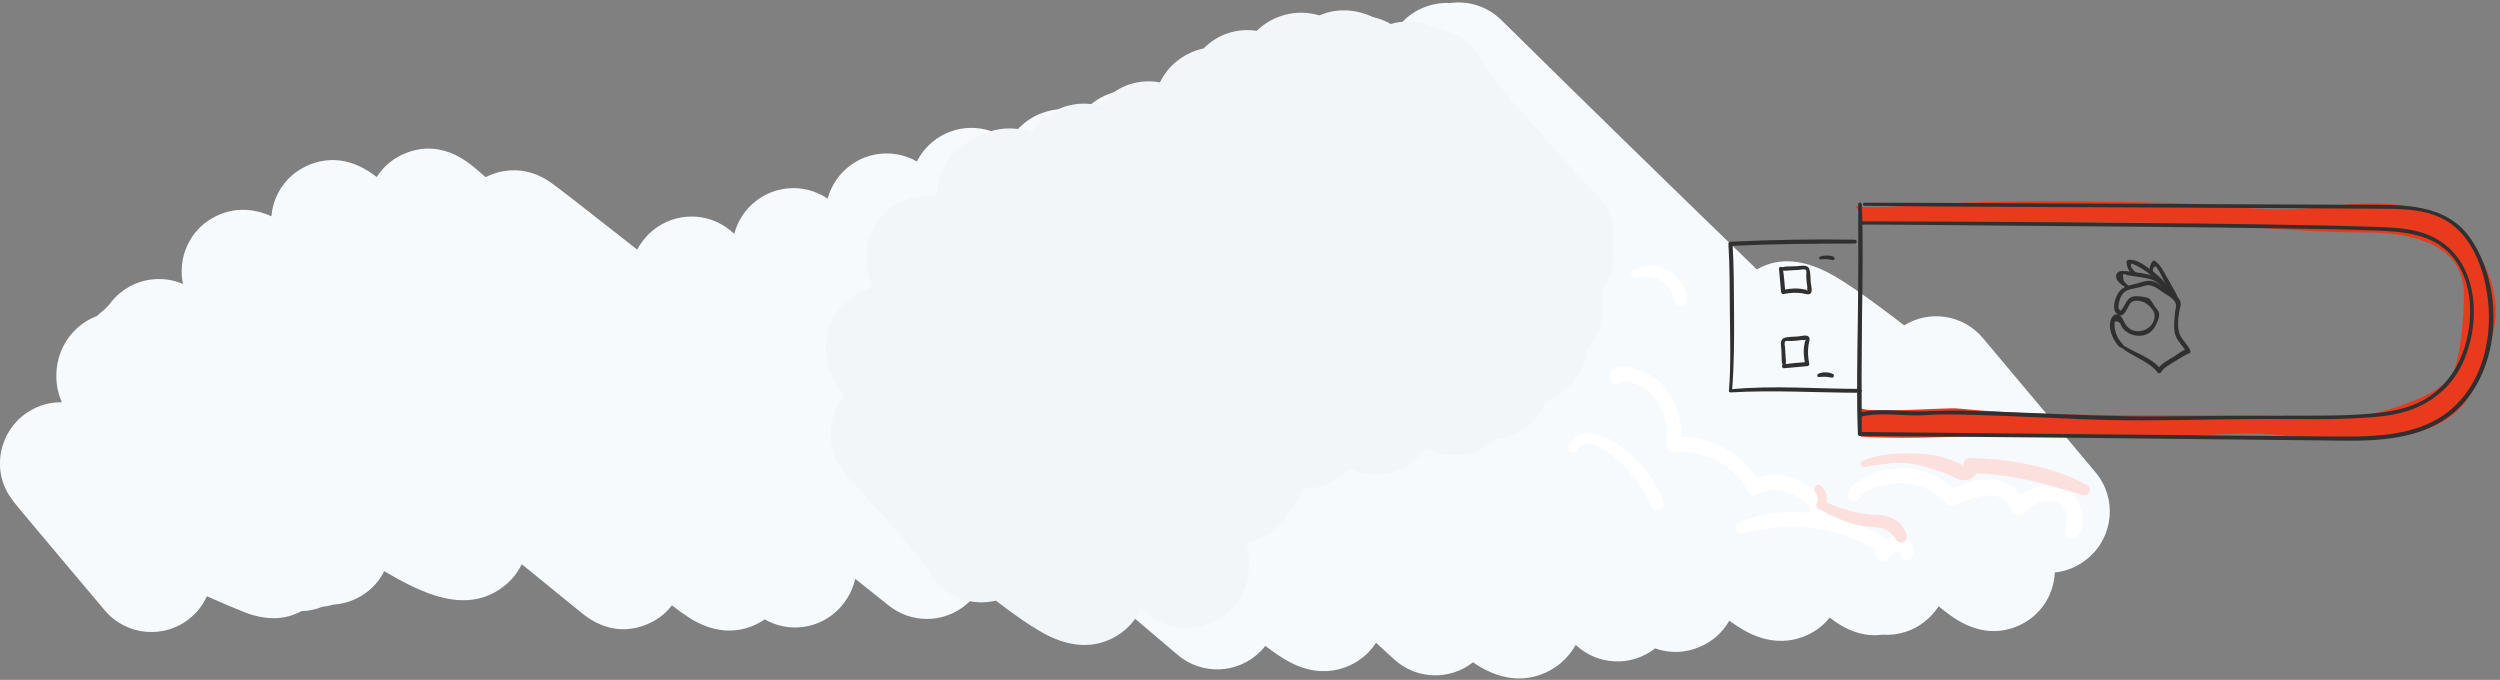 <?xml version="1.0" encoding="utf-8"?>
<!-- Generator: Adobe Illustrator 20.1.0, SVG Export Plug-In . SVG Version: 6.00 Build 0)  -->
<svg version="1.1" xmlns="http://www.w3.org/2000/svg" xmlns:xlink="http://www.w3.org/1999/xlink" x="0px" y="0px"
	 viewBox="0 0 820 223" enable-background="new 0 0 820 223" xml:space="preserve">
<rect x="0" y="0" width="820" height="223" fill="#808080" stroke="none"/>
<g id="site_bg">
</g>
<g id="back">
	<g>
		<g>
			<path fill="#F7FAFC" d="M498.26,222.524c-3.606,0.001-7.776-0.932-12.372-3.561
				c-0.884-0.506-1.794-1.077-2.749-1.726c-7.584,5.977-18.566,5.719-25.877-0.987l-5.924-5.433
				c-1.082,1.691-2.423,3.226-3.99,4.54c-2.618,2.197-12.179,8.78-25.256,1.294
				c-2.001-1.145-4.254-2.675-7.07-4.801c-0.513,0.658-1.072,1.29-1.678,1.892
				c-7.366,7.327-19.114,7.794-27.037,1.077l-25.548-21.661c-1.031,1.481-2.256,2.83-3.651,4.001
				c-11.932,10.013-25.389,1.969-29.811-0.675c-1.718-1.027-3.638-2.254-5.784-3.699
				c-1.204,2.091-2.768,3.975-4.638,5.544c-7.297,6.122-17.898,6.25-25.337,0.306
				c-3.518-2.81-7.199-5.75-11.004-8.786c-1.022,4.391-3.433,8.379-6.886,11.277
				c-6.565,5.509-15.706,6.114-22.816,2.026c-3.953,2.721-12.987,6.905-24.653-0.461
				c-1.645-1.039-3.513-2.373-5.795-4.142c-0.856,1.12-1.846,2.165-2.965,3.114
				c-1.297,1.1-13.065,10.429-26.646-0.625l-3.1-2.527c-5.798-4.728-11.303-9.209-16.539-13.463
				c-1.22,2.555-2.981,4.846-5.191,6.701c-12.659,10.624-28.083,2.521-39.904-4.401
				c-1.209,2.394-2.899,4.545-4.998,6.305c-3.072,2.578-7.206,4.383-11.737,4.666
				c-1.164,0.346-2.353,0.583-3.55,0.711c-2.085,0.824-4.411,1.353-6.885,1.419
				c-5.387,2.959-11.649,3.084-18.669,0.359c-1.378-0.535-3.209-1.292-5.598-2.313
				c-1.873-0.801-4.122-1.78-6.731-2.929c-1.19,2.627-2.971,5.038-5.322,7.022
				c-8.441,7.121-21.06,6.049-28.181-2.394c0,0-7.426-8.804-14.85-17.629c-3.72-4.421-7.439-8.848-10.227-12.18
				c-1.416-1.692-2.597-3.106-3.422-4.103c-2.434-2.937-6.506-7.853-5.794-16.055
				c0.461-5.304,3.018-10.206,7.104-13.619c2.059-1.72,6.649-4.815,13.097-4.644
				c-1.541-3.694-1.914-6.726-1.756-9.919c0.288-5.804,2.981-11.252,7.386-14.949
				c1.791-1.503,3.774-2.641,5.854-3.417c0.41-0.412,0.843-0.809,1.296-1.191
				c0.397-0.334,0.808-0.652,1.232-0.955c0.462-0.536,0.953-1.049,1.472-1.535c1-1.402,2.177-2.683,3.511-3.802
				c5.891-4.942,13.951-5.985,20.764-3.049c-0.394-1.789-0.547-3.735-0.37-5.893
				c0.435-5.328,2.995-10.284,7.09-13.719c2.383-1.999,10.8-7.853,22.266-2.585
				c0.004-0.046,0.007-0.091,0.012-0.137c0.462-5.284,3.004-10.168,7.067-13.577
				c1.981-1.662,12.531-9.496,25.689-0.46c0.549,0.377,1.133,0.799,1.769,1.279
				c1.069-1.68,2.411-3.228,4.018-4.576c2.097-1.76,13.247-10.007,26.824,0.502
				c1.307,1.012,2.869,2.328,4.898,4.129c5.811-2.985,13.691-3.496,20.963,1.481
				c0.416,0.285,1.022,0.716,1.798,1.292c1.095,0.811,2.681,2.019,4.686,3.565
				c3.604,2.782,8.85,6.881,15.59,12.185c2.07,1.629,4.289,3.378,6.652,5.243
				c1.251-2.343,2.938-4.447,4.995-6.172c7.491-6.287,18.432-6.233,25.862,0.128
				c0.338,0.29,0.678,0.581,1.017,0.871c0.819-3.186,2.437-6.21,4.85-8.757
				c6.812-7.19,17.757-8.244,25.768-2.781c0.936-3.517,2.843-6.815,5.69-9.469
				c6.546-6.096,16.141-6.988,23.576-2.723c1.212-2.413,2.91-4.581,5.016-6.348
				c7.296-6.125,17.825-6.216,25.205-0.416c1.243-2.113,2.847-4.014,4.775-5.633
				c4.47-3.751,11.585-6.267,19.626-3.873c0.75-0.898,1.583-1.735,2.493-2.498c5.332-4.472,14.091-6.669,22.451-2.281
				c1.223-2.844,3.102-5.392,5.517-7.419c1.458-1.223,7.346-5.615,15.607-4.61c0.21-0.213,0.426-0.423,0.647-0.629
				c7.113-6.613,17.807-7.078,25.422-1.498c1.029-2.592,2.618-5.008,4.763-7.059
				c7.209-6.894,18.26-7.349,25.974-1.435c0.96-1.327,2.081-2.539,3.346-3.6
				c3.754-3.148,8.84-4.992,14.096-4.679c5.965-0.811,12.18,1.072,16.745,5.571
				c27.908,27.5,57.34,56.234,83.82,81.807c7.305-4.269,16.057-3.42,26.075,2.547
				c3.596,2.142,8.188,5.281,14.039,9.598c2.61,1.926,5.362,4.003,8.211,6.188
				c8.31-5.135,19.347-3.53,25.811,4.174l36.951,44.036c7.1,8.46,5.996,21.074-2.463,28.173
				c-2.308,1.937-5.989,4.208-10.905,4.673c-0.223,5.422-2.64,10.736-7.125,14.499
				c-2.889,2.426-13.392,9.561-27.212-0.486c-1.077-0.784-2.321-1.75-3.757-2.92
				c-1.128,1.74-2.519,3.318-4.151,4.688c-4.127,3.462-9.256,4.973-14.229,4.631
				c-4.717,0.653-10.677-0.343-17.324-5.6c-0.832,1.031-1.772,1.989-2.81,2.86
				c-2.684,2.252-12.491,8.974-25.983,0.915c-1.262-0.754-2.628-1.659-4.165-2.763
				c-1.168,2.062-2.702,3.921-4.549,5.471c-1.713,1.437-9.476,7.209-19.791,3.616
				c-7.689,6.051-18.773,5.669-26.037-1.148c-1.293,2.298-2.996,4.359-5.069,6.098
				C510,219.102,505.166,222.523,498.26,222.524z"/>
		</g>
	</g>
	<g>
		<g>
			<path fill="#F2F6F9" d="M355.673,211.548c-3.736,0-8.102-0.984-13.066-3.659c-2.709-1.46-5.962-3.558-9.943-6.415
				c-1.825-1.309-3.831-2.797-6.011-4.46c-7.147,1.726-14.979-0.57-20.027-6.582
				c-1.27-1.514-2.279-3.163-3.03-4.888c-3.821-5.015-15.81-18.627-25.857-29.57
				c-6.671-7.265-6.985-18.191-1.062-25.798c-4.296-6.368-6.236-11.405-5.865-17.326
				c0.351-5.59,2.996-10.847,7.258-14.422c2.523-2.118,5.448-3.521,8.504-4.2
				c-1.895-3.34-2.826-6.777-2.551-11.146c0.344-5.461,2.931-10.589,7.122-14.107
				c4.589-3.852,10.471-5.322,16.047-4.425c-0.16-6.061,2.43-12.116,7.521-16.177
				c1.645-1.313,3.437-2.325,5.306-3.042c3.678-2.311,10.043-4.729,18.496-1.96c1.118-1.755,2.502-3.345,4.114-4.698
				c5.166-4.334,11.959-5.647,18.102-3.98c0.912-1.218,1.967-2.337,3.151-3.331
				c4.731-3.972,10.852-5.417,16.592-4.329c1.221-2.549,2.979-4.836,5.186-6.687
				c2.665-2.237,5.794-3.738,9.139-4.461c0.054-0.055,0.106-0.109,0.161-0.163
				c4.68-4.672,11.12-6.557,17.229-5.604c0.38-0.374,0.775-0.735,1.187-1.08
				c2.243-1.882,9.42-6.879,19.391-3.993c4.397-1.865,10.98-2.926,18.898,1.194
				c1.069,0.557,2.177,1.212,3.37,1.995c5.258-1.875,11.102-1.461,16.051,1.148
				c4.786,0.63,9.36,2.984,12.708,6.974c1.567,1.869,2.735,3.94,3.512,6.109
				c5.025,6.865,22.282,26.338,36.862,42.046c4.507,4.856,6.142,11.352,4.981,17.395
				c0.096,1.102,0.102,2.216,0.013,3.333c-0.314,3.922-1.772,7.632-4.152,10.69
				c0.56,2.12,0.769,4.287,0.602,6.627c-0.317,4.444-2.119,8.677-5.04,11.982
				c-0.646,5.323-3.211,10.088-7.312,13.529c-1.912,1.605-4.048,2.795-6.29,3.573
				c-1.237,3.079-3.214,5.845-5.777,7.996c-3.134,2.629-6.841,4.135-10.627,4.556
				c-0.188,0.169-0.377,0.335-0.57,0.497c-6.341,5.321-15.166,6.107-22.243,2.341
				c-0.999,1.433-2.19,2.741-3.553,3.884c-4.823,4.045-12.81,6.653-21.597,2.859
				c-0.587,0.636-1.215,1.236-1.882,1.795c-1.349,1.134-6.411,4.939-13.475,4.678
				c-0.757,2.566-2.022,4.957-3.721,7.028c-1.168,2.177-2.762,4.172-4.769,5.857
				c-3.251,2.728-6.675,4.227-10.157,4.822c1.044,3.16,1.212,5.795,1.037,8.56
				c-0.368,5.836-3.008,11.095-7.433,14.808c-7.061,5.925-17.258,6.256-24.689,0.801l-3.29-2.415
				c-1.223,2.662-3.027,5.05-5.317,6.972C366.305,208.859,361.848,211.547,355.673,211.548z"/>
		</g>
	</g>
	<g>
		<g>
			<path fill="#FFFFFF" d="M529.002,123.539c-0.019,0.082-0.038,0.163-0.057,0.245
				c0.391-0.391,0.783-0.783,1.174-1.174c0.311,0.066,0.621,0.133,0.932,0.199
				c0.157,0.595,0.315,1.191,0.472,1.786c0.02-0.085,0.04-0.17,0.06-0.254c-0.303,0.394-0.606,0.788-0.909,1.182
				c1.606-1.121,4.92-0.046,6.556,0.659c2.28,0.983,4.31,2.604,5.815,4.571c3.296,4.307,4.018,9.854,3.477,15.109
				c-0.123,1.2,1.195,2.499,2.384,2.384c9.892-0.959,19.778,4.095,24.409,12.976
				c0.599,1.148,2.284,1.569,3.367,0.883c3.405-2.161,7.301-1.7,10.853-0.106
				c2.06,0.925,7.445,3.497,5.982,6.39c-0.677,1.34,0.139,3.071,1.754,3.057c3.274-0.03,4.191-3.218,3.332-5.939
				c-0.909-2.877-3.353-4.821-5.812-6.36c-5.504-3.446-12.859-5.151-18.593-1.291
				c1.122,0.294,2.244,0.589,3.367,0.883c-5.643-10.141-17.022-16.435-28.659-15.261
				c0.795,0.795,1.589,1.589,2.384,2.384c0.888-8.979-2.316-18.752-10.704-23.176
				c-3.008-1.587-8.278-3.326-11.498-1.386c-2.852,1.718-0.67,5.95,2.326,4.382
				c0.531-0.278,0.813-0.876,0.833-1.452c0.003-0.084,0.006-0.168,0.009-0.251
				C532.319,122.126,529.429,121.711,529.002,123.539L529.002,123.539z"/>
		</g>
	</g>
	<g>
		<g>
			<path fill="#FFFFFF" d="M606.848,162.716c0.024,0.068,0.049,0.136,0.073,0.204c0.262-0.644,0.524-1.287,0.786-1.931
				c-0.096,0.057-0.191,0.115-0.287,0.172c0.595,0,1.19,0,1.784,0c-0.088-0.046-0.176-0.093-0.264-0.14
				c0.28,0.688,0.56,1.376,0.84,2.064c0.097-0.681,2.312-1.694,2.874-2.004c1.154-0.635,2.36-1.179,3.613-1.584
				c2.604-0.842,5.321-1.181,8.053-1.046c5.396,0.267,10.453,2.581,14.039,6.628
				c0.807,0.911,2.091,0.848,3.092,0.399c4.949-2.221,15.576-6.172,18.051,1.616
				c0.581,1.829,2.931,2.591,4.345,1.147c2.636-2.691,6.968-5.059,10.765-3.403
				c3.998,1.743,3.356,5.766,2.716,9.209c-0.396,2.128,1.955,3.614,3.63,2.113
				c4.705-4.214,1.63-12.67-3.089-15.478c-5.888-3.504-13.274-0.63-17.699,3.882
				c1.448,0.382,2.897,0.765,4.345,1.147c-1.38-4.35-5.162-7.31-9.602-8.16
				c-5.628-1.077-11.03,1.211-16.038,3.52c1.031,0.133,2.061,0.266,3.092,0.399
				c-4.801-5.26-11.875-7.989-18.954-7.84c-3.47,0.073-6.855,0.837-10.009,2.284
				c-2.404,1.102-6.997,3.594-6.814,6.684c0.063,1.056,0.791,1.734,1.828,1.828
				c0.747,0.068,1.294-0.187,1.761-0.754c0.634-0.77,0.633-1.641,0-2.418c-0.045-0.056-0.091-0.111-0.136-0.167
				C608.594,159.803,606.301,161.185,606.848,162.716L606.848,162.716z"/>
		</g>
	</g>
	<g>
		<g>
			<path fill="#FFFFFF" d="M571.712,174.909c7.573-1.793,15.158-2.816,22.932-1.795
				c3.84,0.504,7.647,1.455,11.286,2.776c1.855,0.673,3.661,1.46,5.419,2.357c0.729,0.372,1.45,0.761,2.161,1.168
				c0.474,0.271,0.944,0.55,1.409,0.836c0.528,0.803,0.781,0.612,0.76-0.575c-2.186,2.339,1.324,5.865,3.521,3.521
				c0.475-0.507,3.96-4.005,4.015-1.552c0.045,2.026,2.941,2.999,3.96,1.073
				c1.488-2.812-0.277-5.812-3.224-6.674c-3.332-0.975-6.165,1.354-8.271,3.633c1.173,1.173,2.347,2.347,3.521,3.521
				c6.735-7.305-15.299-13.247-19.467-14.075c-9.73-1.932-20.283-1.607-29.495,2.288
				C568.175,172.282,569.689,175.388,571.712,174.909L571.712,174.909z"/>
		</g>
	</g>
	<g>
		<g>
			<path fill="#FFFFFF" d="M517.206,147.584c3.735-5.726,12.149,1.979,15.103,4.888
				c1.962,1.933,3.74,4.051,5.273,6.339c1.641,2.449,2.772,5.157,4.327,7.642c1.187,1.897,4.19,0.685,3.627-1.529
				c-1.804-7.095-8.014-13.866-13.633-18.253c-4.913-3.835-13.192-7.654-17.368-0.649
				C513.507,147.744,516.124,149.242,517.206,147.584L517.206,147.584z"/>
		</g>
	</g>
	<g>
		<g>
			<path fill="#FFFFFF" d="M537.319,91.165c2.483-1.109,5.802-0.264,7.958,1.174c2.385,1.59,3.514,3.842,4.03,6.594
				c0.429,2.287,3.889,1.659,3.944-0.534c0.102-4.113-2.714-7.755-6.209-9.683
				c-3.724-2.054-7.513-2.031-11.277-0.21C533.966,89.378,535.539,91.96,537.319,91.165L537.319,91.165z"/>
		</g>
	</g>
	<g>
		<g>
			<path fill="#FCE0DE" d="M611.744,153.183c3.821-0.644,7.652-1.363,11.545-1.367
				c3.734-0.004,7.332,0.976,10.859,2.119c1.844,0.597,3.687,1.212,5.457,2.005
				c1.404,0.629,2.799,1.462,4.372,1.56c3.154,0.197,5.511-2.441,4.775-5.514
				c-0.797,1.046-1.593,2.092-2.39,3.138c6.347,0.226,12.644,0.974,18.851,2.329
				c6.149,1.343,12.025,3.269,18.07,4.944c1.918,0.531,3.145-2.253,1.367-3.241
				c-11.384-6.327-25.435-8.548-38.287-8.989c-1.66-0.057-2.754,1.625-2.39,3.138
				c-0.319-1.327-2.013-1.625-3.286-2.134c-1.461-0.585-2.948-1.103-4.478-1.477
				c-2.801-0.685-5.751-0.943-8.63-0.97c-5.702-0.054-11.409,0.138-16.696,2.419
				C609.636,151.679,610.599,153.376,611.744,153.183L611.744,153.183z"/>
		</g>
	</g>
	<g>
		<g>
			<path fill="#FCE0DE" d="M595.438,161.506c0.939,1.185,0.906,2.426,0.372,3.745c-0.235,0.58,0.148,1.467,0.706,1.735
				c4.548,2.182,8.684,4.528,13.719,5.467c2.193,0.409,4.453,0.298,6.63,0.72c2.322,0.45,3.864,1.94,5.082,3.889
				c1.133,1.813,3.981,0.65,3.456-1.457c-1.159-4.646-5.491-6.693-9.967-6.761
				c-6.045-0.093-11.891-1.982-17.369-4.511c0.235,0.578,0.471,1.157,0.706,1.735
				c0.927-2.39,0.374-4.705-1.313-6.583C596.205,158.088,594.322,160.099,595.438,161.506L595.438,161.506z"/>
		</g>
	</g>
</g>
<g id="Layer_2">
	<path fill="#E93A1D" d="M816.495,90.627c-2.569-7.031-7.271-13.397-13.007-17.722
		c-11.358-8.563-32.338-6.143-45.672-4.684c-13.804,1.51-29.045-1.181-43.014-1.558
		c-18.829-0.507-37.668-0.892-56.503-0.567c-9.416,0.163-18.829,0.498-28.229,1.089
		c-2.633,0.166-20.455,1.61-21.749,0.146c1.631,1.845,2.32,4.172,1.513,6.577
		c7.138-2.144,15.995-0.068,23.371-0.183c9.064-0.141,18.128-0.326,27.192-0.475
		c18.133-0.299,36.274-0.478,54.405,0.026c20.025,0.557,40.265,2.995,60.258,2.963
		c13.626-0.022,33.327,2.664,33.09,20.527c-0.101,7.628-0.734,16.057-2.746,23.438
		c-2.015,7.391-12.658,10.893-19.17,13.205c-7.654,2.717-15.531,4.044-23.657,3.623
		c-40.172-2.079-80.616,0.822-120.844-3.083c-3.144-0.305-31.988,1.896-31.87-0.445
		c-0.156,3.116-0.597,6.887,0.564,9.72c17.497,1.063,34.973-0.464,52.47-0.441
		c15.617,0.021,31.235,0.34,46.85,0.376c10.534,0.024,21.05-1.261,31.587-0.853
		c9.27,0.359,18.525,2.148,27.828,1.668c10.505-0.541,19.609,0.291,29.418-4.303
		c13.181-6.172,15.089-17.047,18.86-29.407C819.395,103.851,818.812,96.968,816.495,90.627z"/>
	<g>
		<g>
			<path fill="#303030" d="M609.486,67.027c0.074,12.554,0.047,25.099-0.117,37.653
				c-0.164,12.537-0.465,25.119,0.015,37.653c0.031,0.818,1.283,0.826,1.277,0
				c-0.091-12.555-0.073-25.098,0.076-37.653c0.149-12.541,0.441-25.116-0.057-37.653
				C610.651,66.262,609.481,66.254,609.486,67.027L609.486,67.027z"/>
		</g>
	</g>
	<g>
		<g>
			<path fill="#303030" d="M611.558,67.511c32.207,0.362,64.42,0.386,96.628,0.553
				c15.939,0.083,31.877,0.164,47.816,0.253c7.969,0.044,15.939,0.087,23.908,0.133
				c6.828,0.04,14.09-0.046,20.433,2.855c11.583,5.298,15.838,20.366,16.023,32.124
				c0.173,11.034-3.354,22.624-11.699,30.212c-10.423,9.476-25.372,9.641-38.638,9.533
				c-16.096-0.131-32.193-0.289-48.289-0.432c-35.906-0.321-71.811-0.694-107.716-1.05
				c-0.826-0.008-0.827,1.275,0,1.283c33.578,0.315,67.158,0.538,100.735,0.948
				c16.789,0.205,33.578,0.356,50.367,0.53c13.41,0.139,28.346,0.996,40.167-6.511
				c18.918-12.013,21.107-41.696,9.284-59.358c-8.131-12.148-22.632-11.356-35.647-11.41
				c-16.769-0.07-33.538-0.141-50.306-0.217c-33.538-0.153-67.075-0.357-100.613-0.449
				c-4.151-0.011-8.301-0.021-12.452-0.015C610.901,66.492,610.901,67.503,611.558,67.511L611.558,67.511z"/>
		</g>
	</g>
	<g>
		<g>
			<path fill="#303030" d="M608.397,78.625c-13.589-0.234-27.224,0.012-40.799,0.665
				c-0.352,0.017-0.707,0.3-0.684,0.684c0.457,7.47,0.436,14.991,0.484,22.471
				c0.054,8.533,0.394,17.242-0.313,25.754c-0.022,0.265,0.253,0.528,0.513,0.513
				c14.146-0.827,28.294,0.091,42.445,0.12c0.815,0.002,0.816-1.263,0-1.266
				c-14.137-0.043-28.339-1.213-42.445,0.12c0.171,0.171,0.342,0.342,0.513,0.513
				c0.712-8.566,0.715-17.162,0.658-25.754c-0.049-7.48-0.029-15.002-0.487-22.471
				c-0.228,0.228-0.456,0.456-0.684,0.684c13.589-0.656,27.197-0.765,40.799-0.773
				C609.209,79.884,609.208,78.639,608.397,78.625L608.397,78.625z"/>
		</g>
	</g>
	<g>
		<g>
			<path fill="#303030" d="M583.509,88.143c0.196,2.547,0.48,5.088,0.688,7.635c0.038,0.461,0.407,0.76,0.869,0.662
				c2.057-0.434,4.14-0.547,6.224-0.223c0.737,0.115,2.021,0.699,2.642-0.054
				c0.636-0.773,0.071-2.592-0.004-3.489c-0.114-1.366-0.033-3.106-0.477-4.413
				c-0.569-1.673-2.821-0.992-4.225-0.947c-1.145,0.036-2.291,0.053-3.435,0.108
				c-0.551,0.026-1.14,0.298-1.639,0.315c-0.523,0.018-0.525,0.832,0,0.815c0.297-0.01,0.662,0.185,0.974,0.215
				c0.744,0.073,1.55-0.056,2.297-0.093c0.895-0.045,1.789-0.101,2.683-0.16
				c0.582-0.039,1.803-0.393,2.259,0.069c0.237,0.24,0.057,1.742,0.074,2.046c0.038,0.682,0.107,1.365,0.16,2.046
				c0.048,0.61,0.294,1.47,0.16,2.046c0.018,0.227,0.036,0.455,0.053,0.682c-0.312-0.339-0.699-0.503-1.161-0.491
				c-2.237-0.527-4.732-0.257-6.949,0.205c0.29,0.221,0.58,0.442,0.869,0.662
				c-0.206-2.606-0.42-5.218-0.796-7.806C584.671,87.258,583.453,87.421,583.509,88.143z"/>
		</g>
	</g>
	<g>
		<g>
			<path fill="#303030" d="M585.141,120.786c2.547-0.196,5.088-0.48,7.635-0.688c0.461-0.038,0.76-0.407,0.662-0.869
				c-0.434-2.057-0.547-4.14-0.223-6.224c0.115-0.737,0.699-2.021-0.054-2.642
				c-0.773-0.636-2.592-0.071-3.489,0.004c-1.366,0.114-3.106,0.033-4.413,0.477
				c-1.673,0.569-0.992,2.821-0.947,4.225c0.036,1.145,0.053,2.291,0.107,3.435
				c0.026,0.551,0.298,1.14,0.315,1.639c0.018,0.523,0.832,0.525,0.815,0c-0.01-0.297,0.185-0.662,0.215-0.974
				c0.073-0.744-0.056-1.55-0.093-2.297c-0.045-0.895-0.101-1.789-0.16-2.683
				c-0.039-0.582-0.393-1.803,0.07-2.259c0.24-0.237,1.742-0.057,2.046-0.074c0.682-0.038,1.365-0.107,2.046-0.16
				c0.61-0.048,1.47-0.294,2.046-0.16c0.227-0.018,0.455-0.036,0.682-0.053c-0.339,0.312-0.503,0.699-0.491,1.161
				c-0.527,2.237-0.257,4.731,0.205,6.949c0.221-0.29,0.442-0.58,0.662-0.869
				c-2.606,0.206-5.218,0.42-7.806,0.796C584.256,119.624,584.418,120.841,585.141,120.786z"/>
		</g>
	</g>
	<g>
		<g>
			<path fill="#303030" d="M596.609,123.667c0.718-0.044,1.43-0.133,2.151-0.088
				c0.718,0.044,1.421,0.204,2.135,0.283c0.629,0.069,0.872-0.92,0.322-1.19
				c-1.407-0.691-3.31-0.712-4.758-0.115C595.923,122.777,595.912,123.71,596.609,123.667L596.609,123.667z"/>
		</g>
	</g>
	<g>
		<g>
			<path fill="#303030" d="M597.312,85.11c1.281-0.231,2.457-0.115,3.713,0.191c0.747,0.182,1.003-0.862,0.311-1.13
				c-1.362-0.528-2.917-0.486-4.29-0.027C596.428,84.35,596.681,85.224,597.312,85.11L597.312,85.11z"/>
		</g>
	</g>
	<g>
		<g>
			<path fill="#303030" d="M610.504,73.657c17.324,0.041,34.647,0.256,51.971,0.39
				c29.097,0.225,58.194,0.43,87.288,0.896c9.875,0.158,19.758,0.289,29.627,0.684
				c8.986,0.36,18.515,1.034,24.802,8.299c5.601,6.473,6.818,15.86,5.563,24.066
				c-1.415,9.248-5.963,18.012-14.212,22.861c-4.68,2.751-9.951,3.948-15.295,4.549
				c-6.604,0.743-13.264,0.914-19.904,0.922c-17.388,0.021-34.758,0.064-52.147,0.246
				c-13.843,0.145-27.671-0.547-41.501-1.092c-7.786-0.307-15.573-0.624-23.363-0.787
				c-5.943-0.124-11.907,0.413-17.831,0.151c-5.22-0.23-10.512-0.75-15.639,0.541
				c-0.855,0.215-0.493,1.536,0.364,1.322c5.809-1.446,11.838-0.53,17.74-0.446
				c2.835,0.04,5.649-0.287,8.484-0.317c6.805-0.071,13.619,0.219,20.418,0.461
				c15.26,0.543,30.555,1.535,45.829,1.48c15.649-0.056,31.293-0.554,46.942-0.432
				c6.808,0.053,13.62,0.12,20.424-0.161c5.879-0.243,12.011-0.481,17.735-1.962
				c8.817-2.281,16.167-7.97,19.992-16.308c6.238-13.598,5.281-33.703-9.671-41.213
				c-6.607-3.319-14.296-3.226-21.532-3.474c-4.752-0.163-9.505-0.274-14.258-0.374
				c-29.034-0.612-58.078-0.826-87.117-1.056c-21.053-0.167-42.107-0.258-63.161-0.294
				c-0.516-0.001-1.032-0.003-1.548-0.002C609.829,72.609,609.828,73.656,610.504,73.657L610.504,73.657z"/>
		</g>
	</g>
	<g>
		<g>
			<path fill="#303030" d="M695.362,113.605c3.752,3.395,9.121,4.49,12.366,8.602c0.284,0.36,0.98,0.251,1.169-0.151
				c0.701-1.483,3.089-2.636,4.397-3.486c0.876-0.569,1.764-1.121,2.67-1.64
				c0.323-0.185,0.699-0.34,1.003-0.556c0.38-0.27,0.944-0.171,0.427-0.46c0.693,0.389,1.295-0.365,1.01-1.01
				c-0.765-1.735-2.172-2.905-3.103-4.525c-1.302-2.266-0.949-5.969-0.451-8.474
				c0.225-1.134,0.708-2.156,0.202-3.291c-0.654-1.466-2.482-2.346-3.747-3.177
				c-1.546-1.016-3.02-2.461-4.792-3.067c-2.003-0.685-3.518,0.068-5.45,0.576
				c-3.226,0.849-5.521,1.062-6.872,4.314c-0.654,1.575-1.405,4.272,0.109,5.628
				c1.801,1.613,2.809-0.484,3.583-1.867c0.279-0.498,0.525-1.168,0.906-1.595
				c1.038-1.163,2.749-0.825,4.077-0.424c1.458,0.44,3.919,2.735,3.869,4.566
				c-0.138,5.065-7.109,7.045-9.672,2.647c-0.636-1.091-1.063-2.813-2.571-3.058
				c-0.925-0.15-1.544,0.408-1.93,1.194c-1.465,2.981,0.464,7.346,2.606,9.448
				c0.657,0.645,1.667-0.363,1.011-1.011c-1.516-1.495-2.531-3.82-2.597-5.989c-0.031-0.999-0.165-1.611,0.942-1.306
				c1.102,0.303,1.062,1.21,1.687,2.071c1.318,1.816,3.723,2.705,5.911,2.558c2.4-0.161,4.106-1.567,5.096-3.692
				c0.437-0.94,0.998-2.075,0.998-3.134c0-1.263-0.802-1.892-1.502-2.861
				c-0.592-0.821-1.124-2.174-2.065-2.661c-0.803-0.416-3.349-0.677-4.362-0.597
				c-2.621,0.207-2.797,2.244-4.128,4c-0.426,0.562-0.242,0.94-0.868,0.489
				c-0.607-0.437-0.434-1.451-0.328-2.081c0.187-1.114,0.623-2.408,1.346-3.292
				c1.285-1.572,3.725-1.565,5.559-2.086c1.399-0.397,2.388-0.904,3.847-0.487c1.299,0.371,2.186,1.069,3.264,1.854
				c1.728,1.258,5.224,2.669,4.715,5.162c-0.347,1.697-0.459,3.338-0.545,5.079
				c-0.085,1.716-0.042,3.431,0.756,4.988c0.896,1.748,2.432,3.025,3.227,4.846
				c0.337-0.337,0.673-0.673,1.01-1.01c-1.214-0.687-4.046,1.657-4.955,2.227
				c-1.694,1.062-4.673,2.515-5.573,4.439c0.39-0.05,0.78-0.101,1.169-0.151
				c-3.294-4.141-8.681-5.363-12.886-8.24C695.484,112.634,694.993,113.271,695.362,113.605z"/>
		</g>
	</g>
	<g>
		<g>
			<path fill="#303030" d="M698.502,93.999c-1.033-0.996-2.147-1.428-2.09-2.916
				c-0.291-1.193,0.183-1.464,1.422-0.815c0.458,0.076,0.916,0.151,1.374,0.227c1.867,0.308,3.799,0.511,5.64,0.958
				c1.894,0.46,3.077,1.341,4.489,2.644c0.889,0.821,1.694,1.482,2.91,1.722c0.693,0.137,0.911-0.771,0.285-1.034
				c-2.279-0.958-3.515-3.252-5.874-4.127c-2.856-1.059-6.395-1.397-9.41-1.742
				c-1.289-0.148-3.074-0.106-3.173,1.614c-0.11,1.901,2.549,3.334,3.85,4.215
				C698.377,95.049,698.886,94.369,698.502,93.999L698.502,93.999z"/>
		</g>
	</g>
	<g>
		<g>
			<path fill="#303030" d="M700.509,89.35c-0.491-0.418-2.199-2.111-1.417-2.831c0.149-0.137,1.854,0.7,1.771,0.66
				c1.204,0.585,2.351,1.362,3.433,2.147c3.067,2.224,5.262,5.129,7.698,7.975c0.469,0.548,1.325-0.155,0.98-0.756
				c-1.893-3.303-4.895-6.207-7.979-8.415c-1.84-1.317-4.608-3.374-7.021-2.861
				c-0.263,0.056-0.497,0.358-0.479,0.629c0.124,1.841,0.826,3.264,2.31,4.365
				C700.331,90.651,701.009,89.775,700.509,89.35L700.509,89.35z"/>
		</g>
	</g>
	<g>
		<g>
			<path fill="#303030" d="M706.159,89.101c0.022-0.589-0.115-1.338,0.517-1.613c0.592-0.257,0.867,0.481,1.202,0.987
				c0.596,0.9,1.047,1.889,1.54,2.847c1.281,2.486,2.568,5.125,4.216,7.386c0.339,0.465,1.282,0.206,1.023-0.431
				c-1.118-2.75-2.807-5.281-4.226-7.885c-0.984-1.805-1.897-3.601-3.603-4.821
				c-0.205-0.147-0.588-0.099-0.751,0.097c-0.828,0.993-1.077,2.157-1.09,3.433
				C704.979,89.857,706.13,89.853,706.159,89.101L706.159,89.101z"/>
		</g>
	</g>
</g>
</svg>
